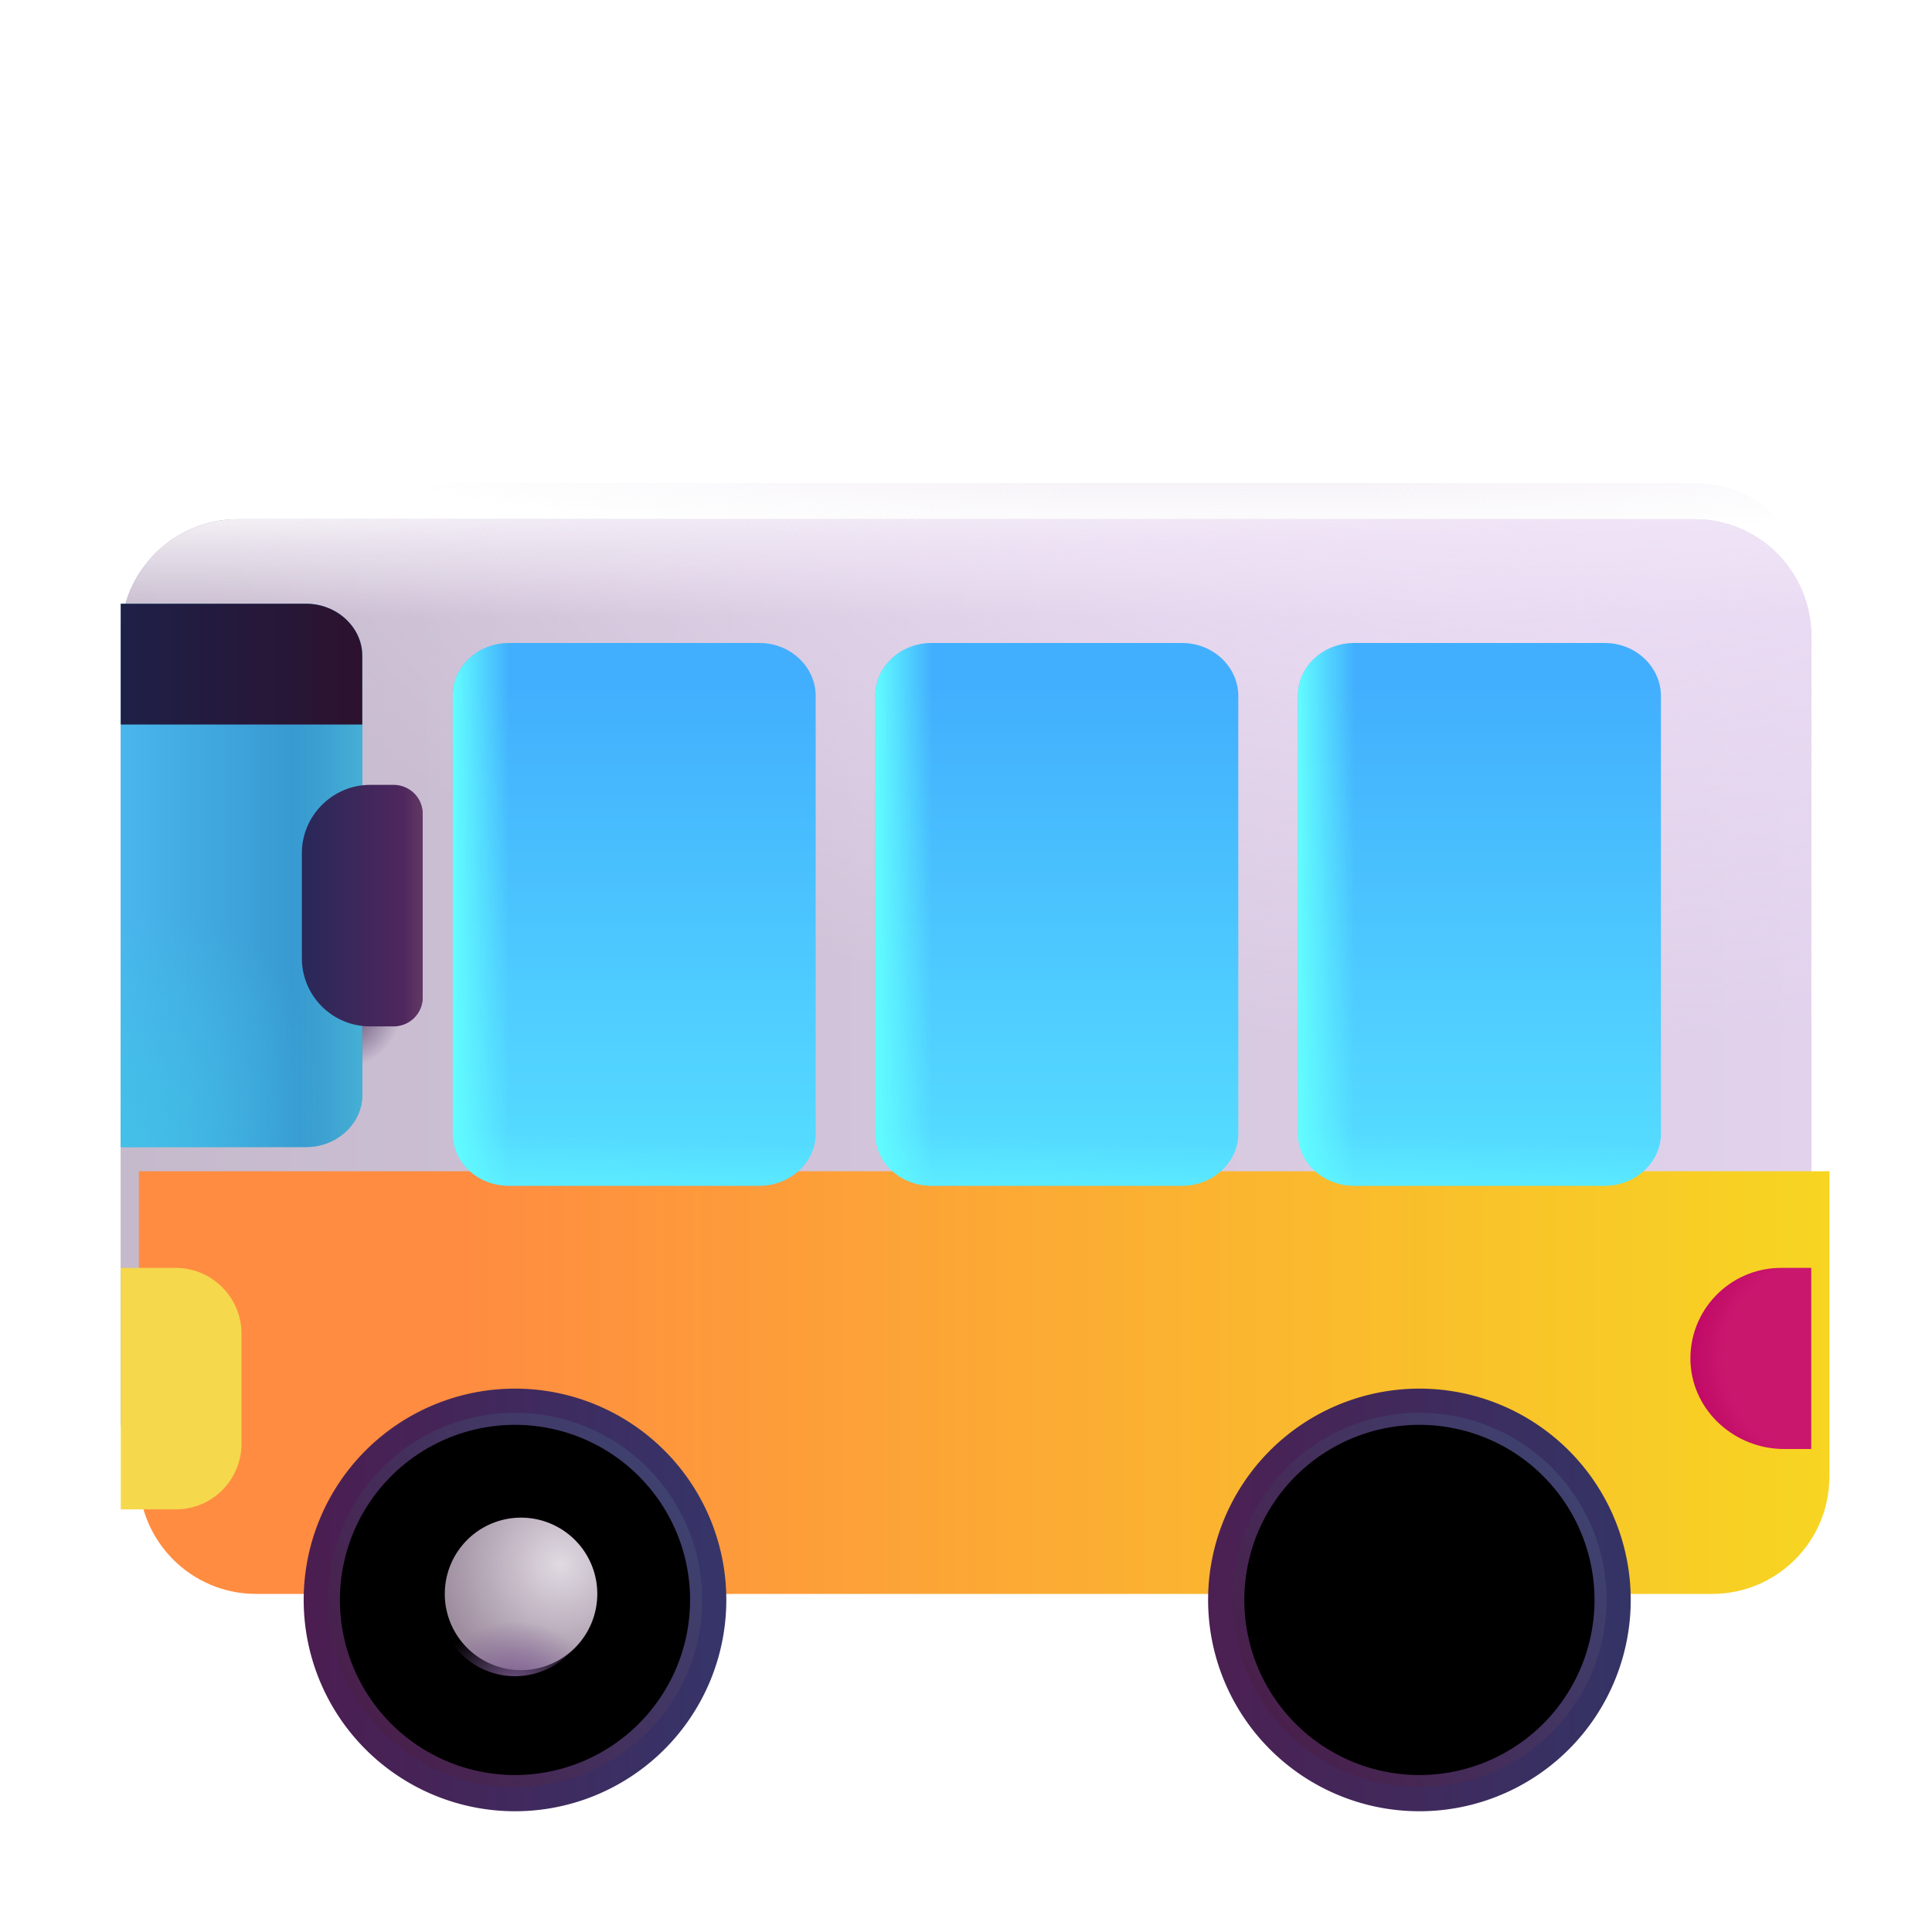 <svg width="100%" height="100%" viewBox="0 0 32 32" xmlns="http://www.w3.org/2000/svg"><g filter="url(#a)"><path fill="url(#b)" d="M30 9.94V23H2V9.94C2 8.87 2.87 8 3.94 8h24.12C29.14 8 30 8.87 30 9.94"/></g><g filter="url(#c)"><path fill="url(#d)" d="M30 9.94V23H2V9.94C2 8.87 2.87 8 3.94 8h24.12C29.14 8 30 8.87 30 9.94"/><path fill="url(#e)" d="M30 9.94V23H2V9.94C2 8.87 2.87 8 3.94 8h24.12C29.14 8 30 8.87 30 9.94"/><path fill="url(#f)" d="M30 9.94V23H2V9.94C2 8.87 2.87 8 3.94 8h24.12C29.14 8 30 8.87 30 9.94"/></g><path fill="url(#g)" d="M30 9.94V23H2V9.94C2 8.87 2.87 8 3.94 8h24.12C29.14 8 30 8.87 30 9.94"/><path fill="url(#h)" d="M30 9.94V23H2V9.94C2 8.87 2.87 8 3.94 8h24.12C29.14 8 30 8.87 30 9.94"/><g filter="url(#i)"><path fill="url(#j)" d="M30 20v5.06c0 1.07-.87 1.94-1.94 1.94H3.94C2.87 27 2 26.13 2 25.06V20z"/></g><path fill="url(#k)" d="M6 10.86v7.28c0 .47-.42.86-.93.86H2v-9h3.07c.51 0 .93.39.93.86"/><path fill="url(#l)" d="M6 10.86v7.28c0 .47-.42.86-.93.86H2v-9h3.07c.51 0 .93.39.93.86"/><path fill="url(#m)" d="M6 10.86v7.28c0 .47-.42.86-.93.86H2v-9h3.07c.51 0 .93.39.93.86"/><g filter="url(#n)"><path fill="url(#o)" d="M13.08 10H8.93c-.51 0-.93.39-.93.86v7.27c0 .48.42.86.93.86h4.15c.51 0 .93-.39.93-.86v-7.27c-.01-.47-.42-.86-.93-.86"/><path fill="url(#p)" d="M13.08 10H8.93c-.51 0-.93.39-.93.86v7.27c0 .48.42.86.93.86h4.15c.51 0 .93-.39.93-.86v-7.27c-.01-.47-.42-.86-.93-.86"/><path fill="url(#q)" d="M13.08 10H8.93c-.51 0-.93.39-.93.86v7.27c0 .48.42.86.93.86h4.15c.51 0 .93-.39.93-.86v-7.27c-.01-.47-.42-.86-.93-.86"/></g><g filter="url(#r)"><path fill="url(#s)" d="M20.08 10h-4.15c-.51 0-.93.39-.93.86v7.27c0 .48.42.86.93.86h4.15c.51 0 .93-.39.93-.86v-7.27c-.01-.47-.42-.86-.93-.86"/><path fill="url(#t)" d="M20.08 10h-4.15c-.51 0-.93.39-.93.86v7.27c0 .48.42.86.93.86h4.15c.51 0 .93-.39.93-.86v-7.27c-.01-.47-.42-.86-.93-.86"/><path fill="url(#u)" d="M20.08 10h-4.15c-.51 0-.93.39-.93.86v7.27c0 .48.42.86.93.86h4.15c.51 0 .93-.39.93-.86v-7.27c-.01-.47-.42-.86-.93-.86"/></g><g filter="url(#v)"><path fill="url(#w)" d="M27.08 10h-4.15c-.51 0-.93.39-.93.86v7.27c0 .48.42.86.93.86h4.15c.51 0 .93-.39.93-.86v-7.27c-.01-.47-.42-.86-.93-.86"/><path fill="url(#x)" d="M27.08 10h-4.15c-.51 0-.93.39-.93.86v7.27c0 .48.42.86.93.86h4.15c.51 0 .93-.39.93-.86v-7.27c-.01-.47-.42-.86-.93-.86"/><path fill="url(#y)" d="M27.08 10h-4.15c-.51 0-.93.39-.93.86v7.27c0 .48.42.86.93.86h4.15c.51 0 .93-.39.93-.86v-7.27c-.01-.47-.42-.86-.93-.86"/></g><g filter="url(#z)"><path fill="url(#A)" d="M6.13 17h.39c.27 0 .48-.22.48-.48v-3.04a.48.48 0 0 0-.48-.48h-.39C5.51 13 5 13.51 5 14.13v1.74C5 16.5 5.51 17 6.13 17"/><path fill="url(#B)" d="M6.13 17h.39c.27 0 .48-.22.48-.48v-3.04a.48.48 0 0 0-.48-.48h-.39C5.51 13 5 13.51 5 14.13v1.74C5 16.5 5.51 17 6.13 17"/></g><path fill="url(#C)" d="M5.07 10H2v2h4v-1.14c0-.47-.42-.86-.93-.86"/><path fill="url(#D)" d="M30 21h-.5c-.85 0-1.54.71-1.5 1.57.04.81.74 1.43 1.55 1.43H30z"/><path fill="#F5D84C" d="M2.91 25H2v-4h.91c.6 0 1.09.49 1.09 1.09v1.82c0 .6-.48 1.09-1.09 1.09"/><g filter="url(#E)"><path fill="url(#F)" d="M8.53 30a3.5 3.5 0 1 0 0-7 3.5 3.5 0 0 0 0 7"/></g><g filter="url(#G)"><path fill="#301742" d="M8.305 27.95a1.263 1.263 0 1 0 0-2.525 1.263 1.263 0 0 0 0 2.525"/></g><g filter="url(#H)"><path stroke="url(#I)" stroke-width=".2" d="M8.53 29.5a3 3 0 1 0 0-6 3 3 0 0 0 0 6Z"/></g><g filter="url(#J)"><path fill="url(#K)" d="M8.53 27.763a1.263 1.263 0 1 0 0-2.526 1.263 1.263 0 0 0 0 2.526"/></g><path fill="url(#L)" d="M8.53 27.763a1.263 1.263 0 1 0 0-2.526 1.263 1.263 0 0 0 0 2.526"/><g filter="url(#M)"><path fill="url(#N)" d="M23.51 30a3.5 3.5 0 1 0 0-7 3.5 3.5 0 0 0 0 7"/></g><g filter="url(#O)"><path fill="#301742" d="M23.198 27.95a1.263 1.263 0 1 0 0-2.525 1.263 1.263 0 0 0 0 2.525"/></g><g filter="url(#P)"><path fill="url(#Q)" d="M23.51 27.763a1.263 1.263 0 1 0 0-2.526 1.263 1.263 0 0 0 0 2.526"/></g><path fill="url(#R)" d="M23.51 27.763a1.263 1.263 0 1 0 0-2.526 1.263 1.263 0 0 0 0 2.526"/><g filter="url(#S)"><path stroke="url(#T)" stroke-width=".2" d="M23.51 29.5a3 3 0 1 0 0-6 3 3 0 0 0 0 6Z"/></g><defs><linearGradient id="b" x1="2.005" x2="30.005" y1="15.502" y2="15.502" gradientUnits="userSpaceOnUse"><stop stop-color="#C5B9CC"/><stop offset="1" stop-color="#E2D2EC"/></linearGradient><linearGradient id="d" x1="2.005" x2="30.005" y1="15.502" y2="15.502" gradientUnits="userSpaceOnUse"><stop stop-color="#C5B9CC"/><stop offset="1" stop-color="#E2D2EC"/></linearGradient><linearGradient id="e" x1="16" x2="16" y1="8" y2="9.625" gradientUnits="userSpaceOnUse"><stop stop-color="#F3EFF5"/><stop offset="1" stop-color="#F3EFF5" stop-opacity="0"/></linearGradient><linearGradient id="j" x1="7.313" x2="30.005" y1="23.502" y2="23.502" gradientUnits="userSpaceOnUse"><stop stop-color="#FF8C41"/><stop offset="1" stop-color="#F7D522"/><stop offset="1" stop-color="#E9B747"/></linearGradient><linearGradient id="k" x1="2.005" x2="6.005" y1="14.502" y2="14.502" gradientUnits="userSpaceOnUse"><stop stop-color="#49B6ED"/><stop offset="1" stop-color="#318FC6"/></linearGradient><linearGradient id="l" x1="6.287" x2="4.856" y1="15.799" y2="15.799" gradientUnits="userSpaceOnUse"><stop stop-color="#4BB8D9"/><stop offset="1" stop-color="#4BB8D9" stop-opacity="0"/></linearGradient><linearGradient id="o" x1="11.625" x2="11.625" y1="10.688" y2="18.99" gradientUnits="userSpaceOnUse"><stop stop-color="#42AFFE"/><stop offset="1" stop-color="#56DEFF"/></linearGradient><linearGradient id="p" x1="8" x2="8.938" y1="18.188" y2="18.188" gradientUnits="userSpaceOnUse"><stop stop-color="#62FDFF"/><stop offset="1" stop-color="#62FDFF" stop-opacity="0"/></linearGradient><linearGradient id="q" x1="8.938" x2="9.031" y1="20.125" y2="18.063" gradientUnits="userSpaceOnUse"><stop stop-color="#62FDFF"/><stop offset="1" stop-color="#62FDFF" stop-opacity="0"/></linearGradient><linearGradient id="s" x1="18.625" x2="18.625" y1="10.688" y2="18.99" gradientUnits="userSpaceOnUse"><stop stop-color="#42AFFE"/><stop offset="1" stop-color="#56DEFF"/></linearGradient><linearGradient id="t" x1="15" x2="15.938" y1="18.188" y2="18.188" gradientUnits="userSpaceOnUse"><stop stop-color="#62FDFF"/><stop offset="1" stop-color="#62FDFF" stop-opacity="0"/></linearGradient><linearGradient id="u" x1="15.938" x2="16.031" y1="20.125" y2="18.063" gradientUnits="userSpaceOnUse"><stop stop-color="#62FDFF"/><stop offset="1" stop-color="#62FDFF" stop-opacity="0"/></linearGradient><linearGradient id="w" x1="25.625" x2="25.625" y1="10.688" y2="18.99" gradientUnits="userSpaceOnUse"><stop stop-color="#42AFFE"/><stop offset="1" stop-color="#56DEFF"/></linearGradient><linearGradient id="x" x1="22" x2="22.938" y1="18.188" y2="18.188" gradientUnits="userSpaceOnUse"><stop stop-color="#62FDFF"/><stop offset="1" stop-color="#62FDFF" stop-opacity="0"/></linearGradient><linearGradient id="y" x1="22.938" x2="23.031" y1="20.125" y2="18.063" gradientUnits="userSpaceOnUse"><stop stop-color="#62FDFF"/><stop offset="1" stop-color="#62FDFF" stop-opacity="0"/></linearGradient><linearGradient id="A" x1="5.005" x2="7.005" y1="15.002" y2="15.002" gradientUnits="userSpaceOnUse"><stop stop-color="#282858"/><stop offset="1" stop-color="#56275F"/></linearGradient><linearGradient id="B" x1="7" x2="6.684" y1="14.523" y2="14.523" gradientUnits="userSpaceOnUse"><stop stop-color="#603964"/><stop offset="1" stop-color="#603964" stop-opacity="0"/></linearGradient><linearGradient id="C" x1="2.005" x2="6.005" y1="11.002" y2="11.002" gradientUnits="userSpaceOnUse"><stop stop-color="#1E2048"/><stop offset="1" stop-color="#2C122E"/></linearGradient><linearGradient id="F" x1="12.03" x2="5.022" y1="26.505" y2="26.505" gradientUnits="userSpaceOnUse"><stop stop-color="#353569"/><stop offset="1" stop-color="#4C1D51"/></linearGradient><linearGradient id="I" x1="11.105" x2="5.53" y1="24.151" y2="27.817" gradientUnits="userSpaceOnUse"><stop stop-color="#3E4371"/><stop offset="1" stop-color="#491F4B"/></linearGradient><linearGradient id="N" x1="27.01" x2="20.002" y1="26.505" y2="26.505" gradientUnits="userSpaceOnUse"><stop stop-color="#343466"/><stop offset="1" stop-color="#4C2053"/></linearGradient><linearGradient id="T" x1="26.085" x2="20.51" y1="24.151" y2="27.817" gradientUnits="userSpaceOnUse"><stop stop-color="#3E4371"/><stop offset="1" stop-color="#491F4B"/></linearGradient><filter id="a" width="29.2" height="15.6" x="1.4" y="8" color-interpolation-filters="sRGB" filterUnits="userSpaceOnUse"><feFlood flood-opacity="0" result="BackgroundImageFix"/><feBlend in="SourceGraphic" in2="BackgroundImageFix" result="shape"/><feColorMatrix in="SourceAlpha" result="hardAlpha" values="0 0 0 0 0 0 0 0 0 0 0 0 0 0 0 0 0 0 127 0"/><feOffset dx="-.6" dy=".6"/><feGaussianBlur stdDeviation=".625"/><feComposite in2="hardAlpha" k2="-1" k3="1" operator="arithmetic"/><feColorMatrix values="0 0 0 0 0.992 0 0 0 0 0.961 0 0 0 0 1 0 0 0 1 0"/><feBlend in2="shape" result="effect1_innerShadow_18_9779"/><feColorMatrix in="SourceAlpha" result="hardAlpha" values="0 0 0 0 0 0 0 0 0 0 0 0 0 0 0 0 0 0 127 0"/><feOffset dx=".6"/><feGaussianBlur stdDeviation=".625"/><feComposite in2="hardAlpha" k2="-1" k3="1" operator="arithmetic"/><feColorMatrix values="0 0 0 0 0.659 0 0 0 0 0.608 0 0 0 0 0.647 0 0 0 1 0"/><feBlend in2="effect1_innerShadow_18_9779" result="effect2_innerShadow_18_9779"/></filter><filter id="c" width="29.2" height="15.6" x="1.4" y="8" color-interpolation-filters="sRGB" filterUnits="userSpaceOnUse"><feFlood flood-opacity="0" result="BackgroundImageFix"/><feBlend in="SourceGraphic" in2="BackgroundImageFix" result="shape"/><feColorMatrix in="SourceAlpha" result="hardAlpha" values="0 0 0 0 0 0 0 0 0 0 0 0 0 0 0 0 0 0 127 0"/><feOffset dx="-.6" dy=".6"/><feGaussianBlur stdDeviation=".625"/><feComposite in2="hardAlpha" k2="-1" k3="1" operator="arithmetic"/><feColorMatrix values="0 0 0 0 0.992 0 0 0 0 0.961 0 0 0 0 1 0 0 0 1 0"/><feBlend in2="shape" result="effect1_innerShadow_18_9779"/><feColorMatrix in="SourceAlpha" result="hardAlpha" values="0 0 0 0 0 0 0 0 0 0 0 0 0 0 0 0 0 0 127 0"/><feOffset dx=".6"/><feGaussianBlur stdDeviation=".625"/><feComposite in2="hardAlpha" k2="-1" k3="1" operator="arithmetic"/><feColorMatrix values="0 0 0 0 0.659 0 0 0 0 0.608 0 0 0 0 0.647 0 0 0 1 0"/><feBlend in2="effect1_innerShadow_18_9779" result="effect2_innerShadow_18_9779"/></filter><filter id="i" width="28.3" height="7.6" x="2" y="19.4" color-interpolation-filters="sRGB" filterUnits="userSpaceOnUse"><feFlood flood-opacity="0" result="BackgroundImageFix"/><feBlend in="SourceGraphic" in2="BackgroundImageFix" result="shape"/><feColorMatrix in="SourceAlpha" result="hardAlpha" values="0 0 0 0 0 0 0 0 0 0 0 0 0 0 0 0 0 0 127 0"/><feOffset dx=".3" dy="-.6"/><feGaussianBlur stdDeviation=".6"/><feComposite in2="hardAlpha" k2="-1" k3="1" operator="arithmetic"/><feColorMatrix values="0 0 0 0 0.765 0 0 0 0 0.384 0 0 0 0 0.325 0 0 0 1 0"/><feBlend in2="shape" result="effect1_innerShadow_18_9779"/></filter><filter id="n" width="6.51" height="9.64" x="7.5" y="10" color-interpolation-filters="sRGB" filterUnits="userSpaceOnUse"><feFlood flood-opacity="0" result="BackgroundImageFix"/><feBlend in="SourceGraphic" in2="BackgroundImageFix" result="shape"/><feColorMatrix in="SourceAlpha" result="hardAlpha" values="0 0 0 0 0 0 0 0 0 0 0 0 0 0 0 0 0 0 127 0"/><feOffset dx="-.5" dy=".65"/><feGaussianBlur stdDeviation=".75"/><feComposite in2="hardAlpha" k2="-1" k3="1" operator="arithmetic"/><feColorMatrix values="0 0 0 0 0.098 0 0 0 0 0.498 0 0 0 0 0.878 0 0 0 1 0"/><feBlend in2="shape" result="effect1_innerShadow_18_9779"/></filter><filter id="r" width="6.51" height="9.64" x="14.5" y="10" color-interpolation-filters="sRGB" filterUnits="userSpaceOnUse"><feFlood flood-opacity="0" result="BackgroundImageFix"/><feBlend in="SourceGraphic" in2="BackgroundImageFix" result="shape"/><feColorMatrix in="SourceAlpha" result="hardAlpha" values="0 0 0 0 0 0 0 0 0 0 0 0 0 0 0 0 0 0 127 0"/><feOffset dx="-.5" dy=".65"/><feGaussianBlur stdDeviation=".75"/><feComposite in2="hardAlpha" k2="-1" k3="1" operator="arithmetic"/><feColorMatrix values="0 0 0 0 0.098 0 0 0 0 0.498 0 0 0 0 0.878 0 0 0 1 0"/><feBlend in2="shape" result="effect1_innerShadow_18_9779"/></filter><filter id="v" width="6.51" height="9.64" x="21.5" y="10" color-interpolation-filters="sRGB" filterUnits="userSpaceOnUse"><feFlood flood-opacity="0" result="BackgroundImageFix"/><feBlend in="SourceGraphic" in2="BackgroundImageFix" result="shape"/><feColorMatrix in="SourceAlpha" result="hardAlpha" values="0 0 0 0 0 0 0 0 0 0 0 0 0 0 0 0 0 0 127 0"/><feOffset dx="-.5" dy=".65"/><feGaussianBlur stdDeviation=".75"/><feComposite in2="hardAlpha" k2="-1" k3="1" operator="arithmetic"/><feColorMatrix values="0 0 0 0 0.098 0 0 0 0 0.498 0 0 0 0 0.878 0 0 0 1 0"/><feBlend in2="shape" result="effect1_innerShadow_18_9779"/></filter><filter id="z" width="2" height="4" x="5" y="13" color-interpolation-filters="sRGB" filterUnits="userSpaceOnUse"><feFlood flood-opacity="0" result="BackgroundImageFix"/><feBlend in="SourceGraphic" in2="BackgroundImageFix" result="shape"/><feColorMatrix in="SourceAlpha" result="hardAlpha" values="0 0 0 0 0 0 0 0 0 0 0 0 0 0 0 0 0 0 127 0"/><feOffset/><feGaussianBlur stdDeviation=".1"/><feComposite in2="hardAlpha" k2="-1" k3="1" operator="arithmetic"/><feColorMatrix values="0 0 0 0 0.157 0 0 0 0 0.141 0 0 0 0 0.31 0 0 0 1 0"/><feBlend in2="shape" result="effect1_innerShadow_18_9779"/></filter><filter id="E" width="7" height="7" x="5.03" y="23" color-interpolation-filters="sRGB" filterUnits="userSpaceOnUse"><feFlood flood-opacity="0" result="BackgroundImageFix"/><feBlend in="SourceGraphic" in2="BackgroundImageFix" result="shape"/><feColorMatrix in="SourceAlpha" result="hardAlpha" values="0 0 0 0 0 0 0 0 0 0 0 0 0 0 0 0 0 0 127 0"/><feOffset/><feGaussianBlur stdDeviation=".5"/><feComposite in2="hardAlpha" k2="-1" k3="1" operator="arithmetic"/><feColorMatrix values="0 0 0 0 0.247 0 0 0 0 0.145 0 0 0 0 0.302 0 0 0 1 0"/><feBlend in2="shape" result="effect1_innerShadow_18_9779"/></filter><filter id="G" width="3.325" height="3.325" x="6.642" y="25.025" color-interpolation-filters="sRGB" filterUnits="userSpaceOnUse"><feFlood flood-opacity="0" result="BackgroundImageFix"/><feBlend in="SourceGraphic" in2="BackgroundImageFix" result="shape"/><feGaussianBlur result="effect1_foregroundBlur_18_9779" stdDeviation=".2"/></filter><filter id="H" width="7" height="7" x="5.03" y="23" color-interpolation-filters="sRGB" filterUnits="userSpaceOnUse"><feFlood flood-opacity="0" result="BackgroundImageFix"/><feBlend in="SourceGraphic" in2="BackgroundImageFix" result="shape"/><feGaussianBlur result="effect1_foregroundBlur_18_9779" stdDeviation=".2"/></filter><filter id="J" width="2.625" height="2.625" x="7.267" y="25.137" color-interpolation-filters="sRGB" filterUnits="userSpaceOnUse"><feFlood flood-opacity="0" result="BackgroundImageFix"/><feBlend in="SourceGraphic" in2="BackgroundImageFix" result="shape"/><feColorMatrix in="SourceAlpha" result="hardAlpha" values="0 0 0 0 0 0 0 0 0 0 0 0 0 0 0 0 0 0 127 0"/><feOffset dx=".1" dy="-.1"/><feGaussianBlur stdDeviation=".25"/><feComposite in2="hardAlpha" k2="-1" k3="1" operator="arithmetic"/><feColorMatrix values="0 0 0 0 0.612 0 0 0 0 0.592 0 0 0 0 0.631 0 0 0 1 0"/><feBlend in2="shape" result="effect1_innerShadow_18_9779"/></filter><filter id="M" width="7" height="7" x="20.01" y="23" color-interpolation-filters="sRGB" filterUnits="userSpaceOnUse"><feFlood flood-opacity="0" result="BackgroundImageFix"/><feBlend in="SourceGraphic" in2="BackgroundImageFix" result="shape"/><feColorMatrix in="SourceAlpha" result="hardAlpha" values="0 0 0 0 0 0 0 0 0 0 0 0 0 0 0 0 0 0 127 0"/><feOffset/><feGaussianBlur stdDeviation=".5"/><feComposite in2="hardAlpha" k2="-1" k3="1" operator="arithmetic"/><feColorMatrix values="0 0 0 0 0.204 0 0 0 0 0.098 0 0 0 0 0.329 0 0 0 1 0"/><feBlend in2="shape" result="effect1_innerShadow_18_9779"/></filter><filter id="O" width="3.325" height="3.325" x="21.535" y="25.025" color-interpolation-filters="sRGB" filterUnits="userSpaceOnUse"><feFlood flood-opacity="0" result="BackgroundImageFix"/><feBlend in="SourceGraphic" in2="BackgroundImageFix" result="shape"/><feGaussianBlur result="effect1_foregroundBlur_18_9779" stdDeviation=".2"/></filter><filter id="P" width="2.625" height="2.625" x="22.247" y="25.137" color-interpolation-filters="sRGB" filterUnits="userSpaceOnUse"><feFlood flood-opacity="0" result="BackgroundImageFix"/><feBlend in="SourceGraphic" in2="BackgroundImageFix" result="shape"/><feColorMatrix in="SourceAlpha" result="hardAlpha" values="0 0 0 0 0 0 0 0 0 0 0 0 0 0 0 0 0 0 127 0"/><feOffset dx=".1" dy="-.1"/><feGaussianBlur stdDeviation=".25"/><feComposite in2="hardAlpha" k2="-1" k3="1" operator="arithmetic"/><feColorMatrix values="0 0 0 0 0.596 0 0 0 0 0.565 0 0 0 0 0.6 0 0 0 1 0"/><feBlend in2="shape" result="effect1_innerShadow_18_9779"/></filter><filter id="S" width="7" height="7" x="20.01" y="23" color-interpolation-filters="sRGB" filterUnits="userSpaceOnUse"><feFlood flood-opacity="0" result="BackgroundImageFix"/><feBlend in="SourceGraphic" in2="BackgroundImageFix" result="shape"/><feGaussianBlur result="effect1_foregroundBlur_18_9779" stdDeviation=".2"/></filter><radialGradient id="f" cx="0" cy="0" r="1" gradientTransform="matrix(0 10 -21.438 0 24.75 6.687)" gradientUnits="userSpaceOnUse"><stop stop-color="#EEE0F7"/><stop offset="1" stop-color="#EEE0F7" stop-opacity="0"/></radialGradient><radialGradient id="g" cx="0" cy="0" r="1" gradientTransform="matrix(0 1.375 -14.375 0 20.188 7.625)" gradientUnits="userSpaceOnUse"><stop stop-color="#F3EFF5"/><stop offset="1" stop-color="#F3EFF5" stop-opacity="0"/></radialGradient><radialGradient id="h" cx="0" cy="0" r="1" gradientTransform="matrix(.393 .647 -.791 .48 5.768 16.908)" gradientUnits="userSpaceOnUse"><stop offset=".208" stop-color="#7C688A"/><stop offset="1" stop-color="#7C688A" stop-opacity="0"/></radialGradient><radialGradient id="m" cx="0" cy="0" r="1" gradientTransform="rotate(-57.791 18.64 8.861)scale(5.24 3.505)" gradientUnits="userSpaceOnUse"><stop stop-color="#41C4E7"/><stop offset="1" stop-color="#41C4E7" stop-opacity="0"/></radialGradient><radialGradient id="D" cx="0" cy="0" r="1" gradientTransform="rotate(180 15.078 11.25)scale(2.438)" gradientUnits="userSpaceOnUse"><stop offset=".654" stop-color="#CA176E"/><stop offset="1" stop-color="#BB0263"/></radialGradient><radialGradient id="K" cx="0" cy="0" r="1" gradientTransform="rotate(129.657 -1.522 15.164)scale(2)" gradientUnits="userSpaceOnUse"><stop stop-color="#E0DAE2"/><stop offset="1" stop-color="#9E8D9F"/></radialGradient><radialGradient id="L" cx="0" cy="0" r="1" gradientTransform="matrix(0 -1.146 1.352 0 8.53 27.998)" gradientUnits="userSpaceOnUse"><stop stop-color="#7C5B92"/><stop offset="1" stop-color="#7C5B92" stop-opacity="0"/></radialGradient><radialGradient id="Q" cx="0" cy="0" r="1" gradientTransform="rotate(129.657 5.968 18.684)scale(2)" gradientUnits="userSpaceOnUse"><stop stop-color="#FFFBFF"/><stop offset="1" stop-color="#B69FBE"/></radialGradient><radialGradient id="R" cx="0" cy="0" r="1" gradientTransform="matrix(0 -1.146 1.352 0 23.51 27.998)" gradientUnits="userSpaceOnUse"><stop stop-color="#9C74B6"/><stop offset="1" stop-color="#9C74B6" stop-opacity="0"/></radialGradient></defs></svg>